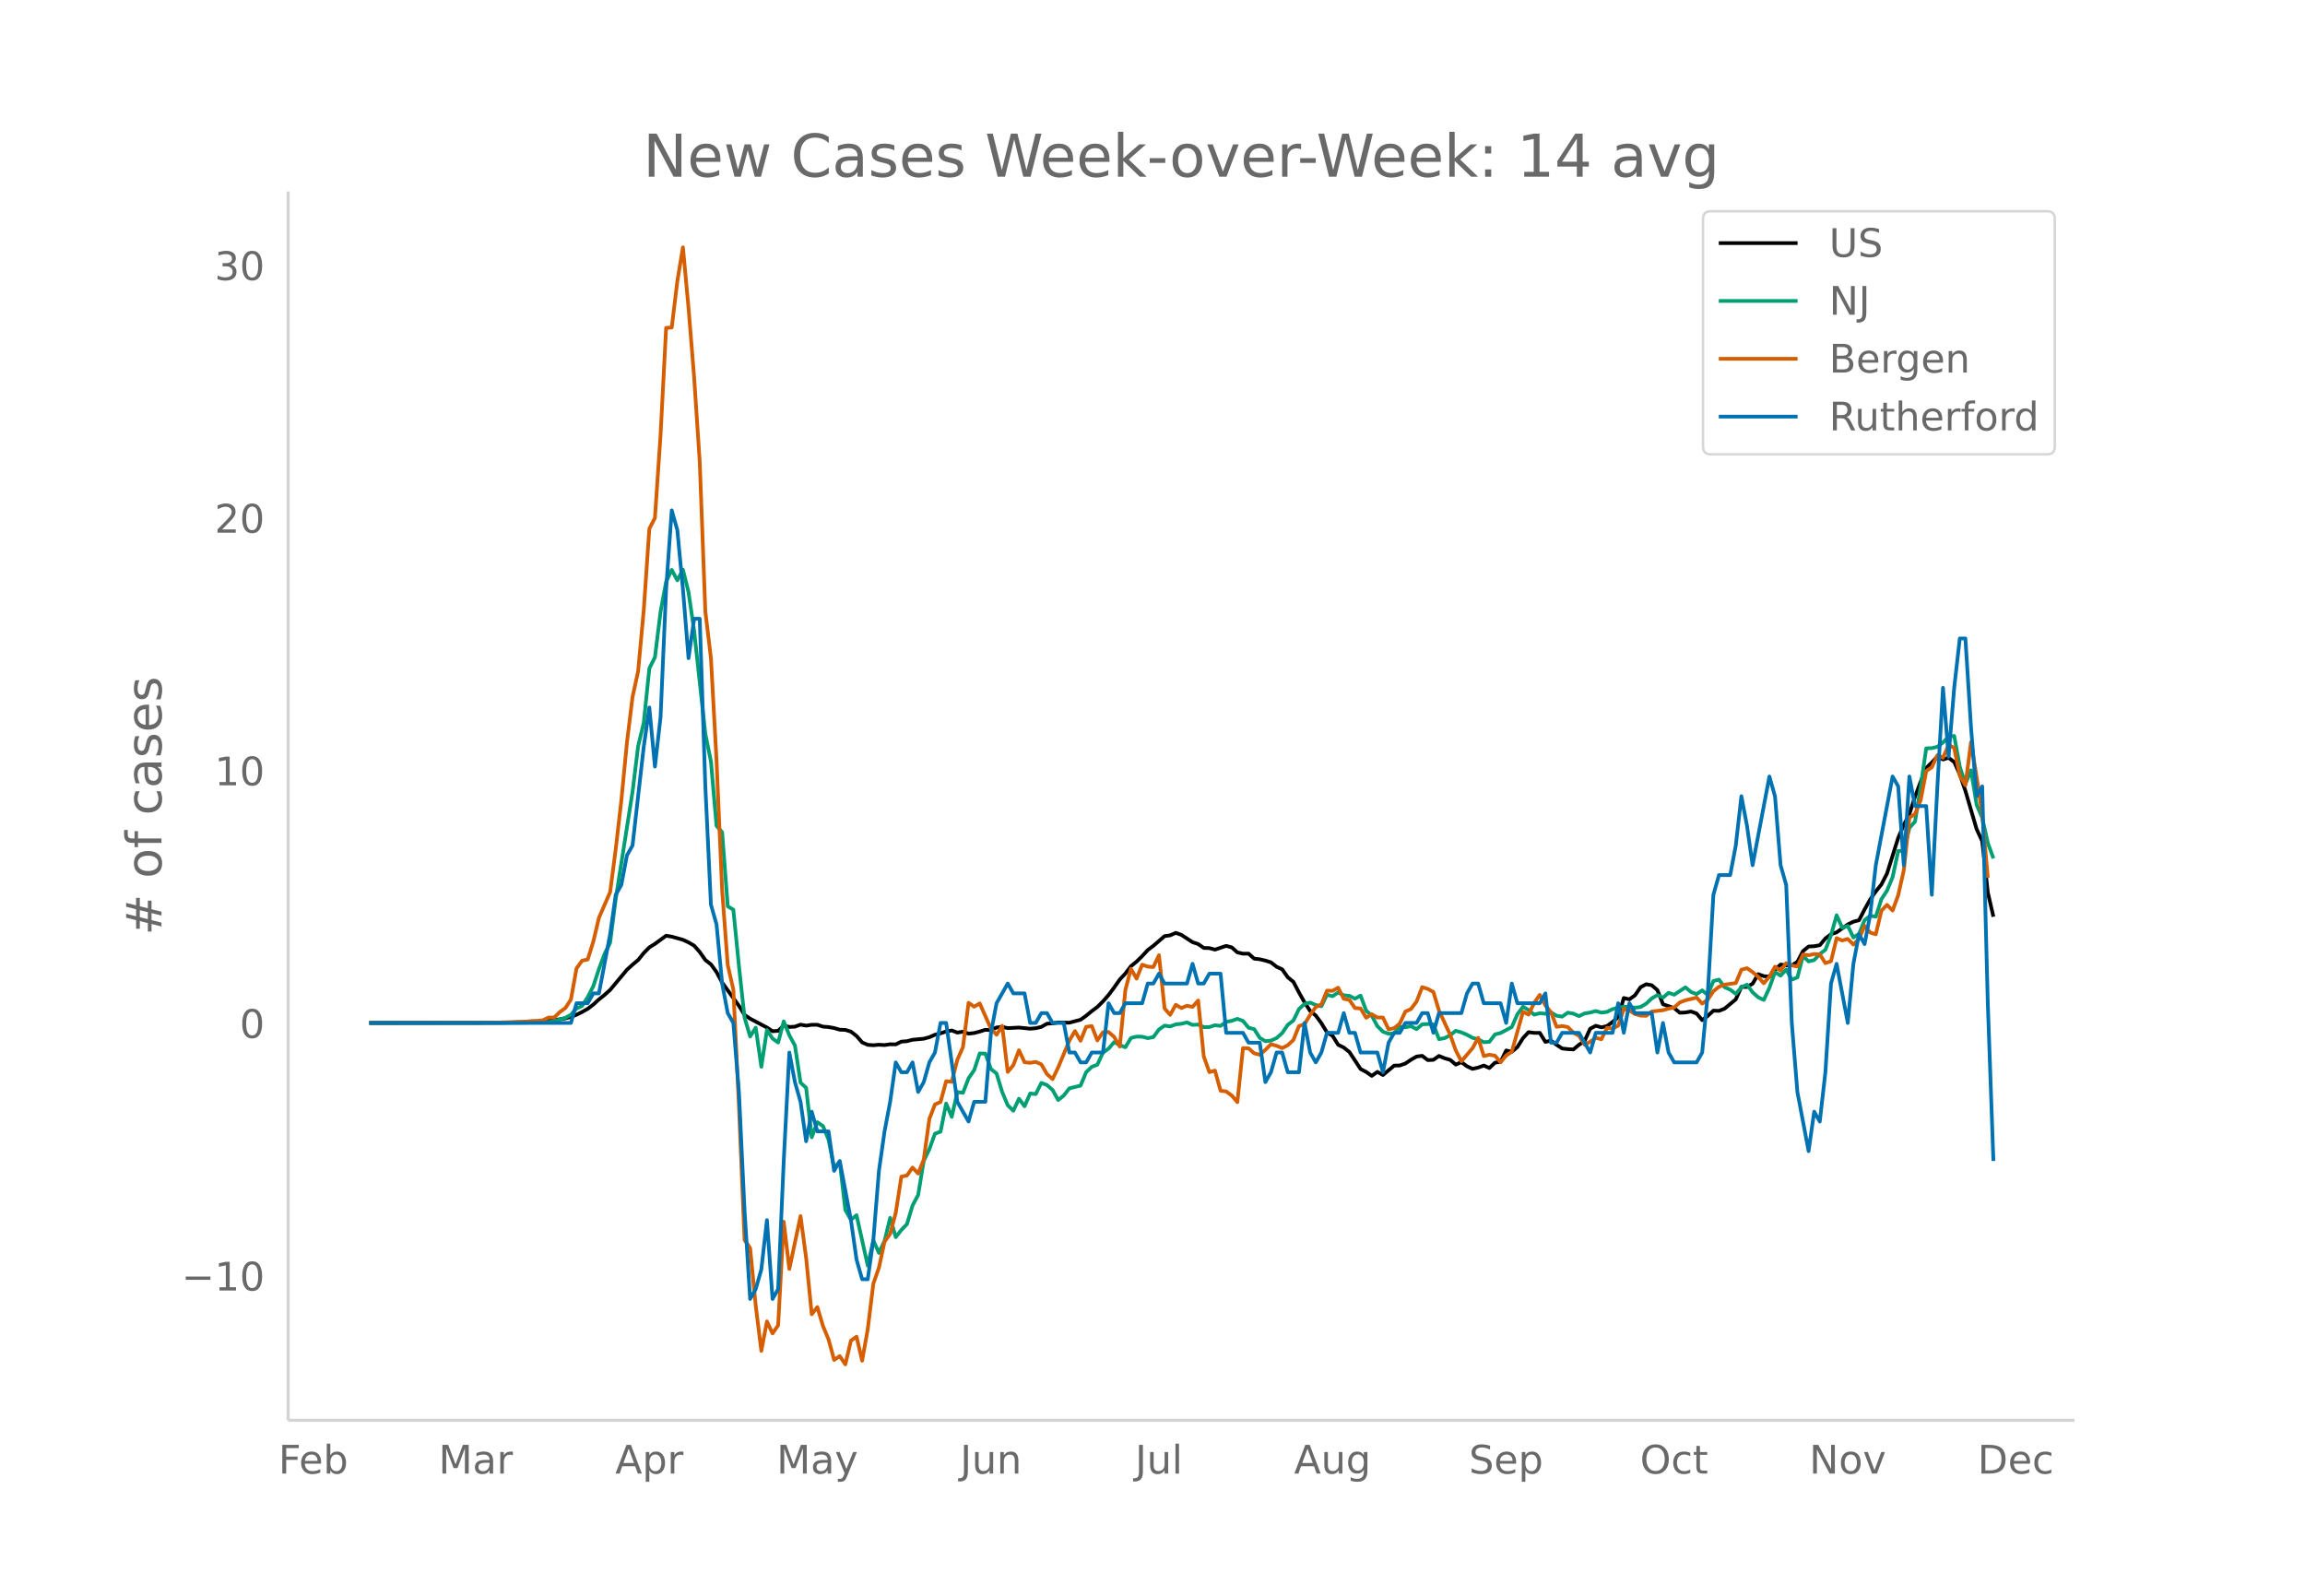 <svg height="864" viewBox="0 0 936 648" width="1248" xmlns="http://www.w3.org/2000/svg" xmlns:xlink="http://www.w3.org/1999/xlink"><defs><style>*{stroke-linecap:butt;stroke-linejoin:round}</style></defs><g id="figure_1"><path d="M0 648h936V0H0z" fill="#fff" id="patch_1"/><g id="axes_1"><path d="M117 576.72h725.4V77.76H117z" fill="none" id="patch_2"/><path clip-path="url(#pd0e8719fec)" d="M149.973 415.39l54.575-.111 9.096-.203 4.548-.228 6.822-.584 4.548-.733 2.274-.609 2.274-.865 2.274-1.125 2.274-1.275 2.274-1.745 2.274-2.084 2.274-1.813 2.274-2.046 6.822-8.174 2.274-2.072 2.274-1.893 2.274-2.815 2.274-2.315 2.274-1.418 4.548-3.327 2.274.4 4.548 1.257 2.274 1.062 2.274 1.326 2.274 2.574 2.274 3.252 2.274 1.765 2.274 3.143 2.274 4.25 6.821 9.433 2.274 3.691 2.274 1.545 6.822 3.595 2.274 1.493 2.274-.157 2.274-2.143 2.274.578 2.274-.117 2.274-.841 2.274.414 2.274-.345 2.274-.002 2.274.747 2.274.176 2.274.406 2.274.668 2.274.08 2.274.702 2.274 1.772 2.274 2.607 2.274.989 2.274.156 2.274-.202 2.274.138 2.274-.33 2.274.056 2.274-1.12 2.274-.175 2.274-.59 4.548-.423 2.274-.621 2.274-.98 2.274-.586 2.274-.752 2.274-.42 2.274.881 2.274-.373 2.274.798 2.274-.258 2.274-.595 2.274-.73 2.274.16 2.274-1.084 2.274-.248 2.274.514 4.548-.24 4.548.47 2.273-.2 2.274-.54 2.274-1.289 2.274-.137 2.274-.36 4.548.094 4.548-1.2 2.274-1.627 2.274-1.873 2.274-1.692 2.274-2.253 2.274-2.602 2.274-3.041 2.274-3.244 2.274-2.435 2.274-2.99 2.274-1.843 2.274-2.225 2.274-2.492 2.274-1.703 4.548-3.935 2.274-.322 2.274-1.015 2.274.821 4.548 2.97 2.274.752 2.274 1.594 2.274.063 2.274.616 4.548-1.527 2.274.614 2.274 2.034 2.274.523 2.274-.02 2.274 2.044 2.274.244 2.274.534 2.274.72 2.274 1.788 2.274 1.043 2.274 3.237 2.274 1.837 2.274 4.331 2.274 4.025 2.274 3.49 2.274 1.85 2.274 3.104 2.274 3.733 2.273 1.39 2.274 3.652 2.274 1.116 2.274 1.8 4.548 6.917 2.274 1.19 2.274 1.588 2.274-1.615 2.274 1.268 4.548-3.815 2.274-.053 2.274-.8 2.274-1.53 2.274-1.29 2.274-.298 2.274 1.734 2.274-.104 2.274-1.586 2.274.939 2.274.652 2.274 1.93 2.274-.993 2.274 1.679 2.274 1.046 2.274-.53 2.274-.82 2.274 1 2.274-2.186 2.274-.302 2.274-4.638 2.274.536 2.274-1.92 2.274-3.635 2.274-2.425 2.274.305 2.274-.007 2.274 3.658 2.274-.493 2.274 1.675 2.274 1.508 2.274.25 2.274.128 2.274-1.888 2.274-1.547 2.274-4.99 2.274-1.18 2.274.63 2.274-.506 2.274-1.686 2.274-1.931 2.274-7.783 2.273.546 2.274-1.645 2.274-3.296 2.274-1.2 2.274.425 2.274 1.95 2.274 5.76 4.548 1.55 2.274 1.897 2.274-.11 2.274-.404 2.274.814 2.274 2.7 2.274-1.727 2.274-2.13 2.274.087 2.274-.889 4.548-3.782 2.274-5.07 2.274.045 2.274-1.323 2.274-3.88 2.274.808 2.274.22 2.274-2.812 2.274-2.116 2.274.315 2.274.034 2.274-1.46 2.274-4.348 2.274-1.86 2.274-.118 2.274-.415 2.274-2.738 2.274-1.72 2.274-.771 4.548-3.199 2.274-1.128 2.274-.586 2.274-4.403 2.274-4.077 2.274-3.223 2.274-2.829 2.274-4.425 4.548-14.501 2.274-5.292 2.274-4.393 2.274-7.021 2.274-6.033 2.273-5.626 2.274-2.213 2.274-2.447 2.274 1.201 2.274-.695 2.274 1.746 2.274 5.013 2.274 6.704 4.548 15.518 2.274 4.882 2.274 20.832 2.274 9.863h0" fill="none" stroke="#000" stroke-linecap="round" stroke-width="1.5" id="line2d_1"/><path clip-path="url(#pd0e8719fec)" d="M149.973 415.39l61.397-.091 6.822-.148 2.274-.165 2.274.024 2.274-.38 4.548-1.32 2.274-1.245 2.274-2.54 2.274-1.056 2.274-3.58 2.274-4.43 2.274-6.971 2.274-6.088 2.274-4.604 2.274-17.769 6.822-43.515 2.274-18.52 2.274-9.437 2.274-22.117 2.274-4.554 2.274-18.38 2.274-12.315 2.274-4.785 2.274 4.248 2.274-4.322 2.274 9.115 2.274 15.707 4.548 41.85 2.274 11.194 2.274 26.158 2.274 2.599 2.274 30.085 2.274 1.353 2.273 22.826 2.274 20.954 2.274 7.73 2.274-3.597 2.274 15.88 2.274-14.932 2.274 3.449 2.274 1.641 2.274-8.58 2.274 5.643 2.274 4.158 2.274 15.072 2.274 2.103 2.274 20.071 2.274-6.121 2.274 1.567 2.274 5.527 2.274 11.517 2.274-2.599 2.274 19.658 2.274 3.96 2.274-1.848 4.548 20.492 2.274-10.254 2.274 5.056 2.274-4.867 2.274-9.363 2.274 7.829 2.274-2.912 2.274-2.36 2.274-7.564 2.274-4.29 2.274-13.859 2.274-4.718 2.274-6.311 2.274-.8 2.274-11.426 2.274 5.404 2.274-10.098 2.274.347 2.274-5.898 2.274-3.3 2.274-6.814 2.274.09 2.274 6.245 2.274 1.823 2.274 7.507 2.274 5.396 2.274 2.219 2.274-4.884 2.274 3.06 2.274-5.172 2.273.215 2.274-4.53 2.274.875 2.274 1.98 2.274 4.083 2.274-1.798 2.274-2.92 4.548-1.13 2.274-5.437 2.274-2.178 2.274-.857 2.274-4.934 2.274-1.575 2.274-2.673 2.274 1.204 2.274.891 2.274-3.77 2.274-.552 2.274.033 2.274.594 2.274-.43 2.274-3.101 2.274-1.568 2.274.355 2.274-.866 2.274-.231 2.274-.56 2.274 1.022 2.274-.157 2.274 1.048 2.274-.025 2.274-.734 2.274.256 2.274-1.634 2.274-.412 2.274-.817 2.274.842 2.274 2.771 2.274.578 2.274 3.547 2.274 1.345 2.274-.231 2.274-1.04 2.274-2.029 2.274-3.35 2.274-1.732 2.274-4.669 2.274-2.095 2.274-.528 2.274.99 2.274.495 2.274-4.702 2.273.627 2.274-1.535 2.274 1.163 2.274.223 2.274 1.155 2.274-1.246 2.274 6.088 2.274 2.071 2.274 4.232 2.274 2.269 2.274.841 2.274-.198 2.274-2.64 2.274.182 2.274-.446 2.274 1.213 2.274-1.972 2.274-.115 2.274.165 2.274 5.989 2.274-.413 2.274-1.171 2.274-1.831 2.274.668 2.274.965 2.274 1.237 2.274.619 2.274 1.171 2.274-.165 2.274-3.002 2.274-.578 4.548-2.433 2.274-5.173 2.274-3.06 2.274 1.36 2.274 1.857 2.274-.577 2.274.198 2.274-.512 2.274 1.328 2.274.355 2.274-1.6 2.274.387 2.274 1.007 2.274-1.08 2.274-.372 2.274-.61 2.274.643 2.274-.297 2.274-1.122 2.274-.619 2.274-.354 2.273-.017 2.274.42 2.274-.296 2.274-1.361 2.274-2.137 2.274-1.361 2.274 1.064 2.274-1.972 2.274.784 4.548-3.003 2.274 1.881 2.274.875 2.274-1.51 2.274 1.848 2.274-5.684 2.274-.528 2.274 3.069 2.274.99 2.274 1.724 2.274-2.714 2.274-1.04 2.274 3.11 2.274 2.038 2.274 1.048 2.274-4.917 2.274-6.36 2.274 1.427 2.274-2.442 2.274 4.067 2.274-.907 2.274-8.728 2.274 2.235 2.274-.544 2.274-2.475 2.274-1.7 2.274-5.898 2.274-8.133 2.274 5.081 2.274-.742 2.274 4.71 2.274-1.493 2.274-5.56 2.274-1.823 2.274.412 2.274-7.127 2.274-3.432 2.274-5.494 2.274-10.642 2.274.025 2.274-9.412 2.274-2.517 2.274-13.999 2.273-15.764 2.274-.075 2.274-.56 2.274-1.75 2.274-2.301 2.274-.363 2.274 12.564 2.274 6.93 2.274-5.544 2.274 14.024 2.274 5.23 2.274 10.213 2.274 6.327h0" fill="none" stroke="#009e73" stroke-linecap="round" stroke-width="1.5" id="line2d_2"/><path clip-path="url(#pd0e8719fec)" d="M149.973 415.39L200 415.31l13.644-.471 2.274-.236 2.274-.079 2.274-.236 2.274-1.1h2.274l2.274-2.2 2.274-1.651 2.274-3.459 2.274-12.654 2.274-3.144 2.274-.472 2.274-7.31 2.274-9.589 4.548-10.454 2.274-17.449 2.274-19.728 2.274-23.502 2.274-18.55 2.274-10.453 2.274-24.68 2.274-33.17 2.274-4.401 2.274-33.563 2.274-43.622 2.274-.158 2.274-18.785 2.274-13.755 2.274 24.602 2.274 28.217 2.274 34.27 2.274 60.757 2.274 18.943 2.274 41.5 2.274 52.82 2.274 30.34 2.274 9.903 2.273 47.081 2.274 54.627 2.274 3.301 2.274 23.423 2.274 18.314 2.274-11.947 2.274 4.873 2.274-3.301 2.274-42.051 2.274 19.178 4.548-21.458 2.274 16.978 2.274 22.873 2.274-2.909 2.274 7.625 2.274 5.502 2.274 8.331 2.274-1.572 2.274 3.38 2.274-9.668 2.274-1.572 2.274 9.747 2.274-12.812 2.274-18.471 2.274-6.524 2.274-10.532 2.274-3.144 2.274-8.568 2.274-14.698 2.274-.471 2.274-3.223 2.274 2.437 2.274-5.66 2.274-16.506 2.274-5.895 2.274-1.021 2.274-8.41 2.274.235 2.274-8.96 2.274-5.11 2.274-17.999 2.274 1.572 2.274-1.336 4.548 10.297 2.274 2.436 2.274-3.615 2.274 18.707 2.274-2.751 2.274-6.053 2.274 4.874 2.274.235 2.273-.393 2.274 1.022 2.274 3.93 2.274 2.044 2.274-4.716 4.548-10.926 2.274-3.851 2.274 3.93 2.274-5.66 2.274-.314 2.274 5.817 2.274-3.301 2.274-.079 2.274 1.965 2.274 3.93 2.274-22.951 2.274-8.646 2.274 4.008 2.274-5.659 2.274.786 2.274.157 2.274-4.794 2.274 21.615 2.274 2.594 2.274-4.088 2.274 1.337 2.274-.944 2.274.472 2.274-2.594 2.274 22.716 2.274 6.366 2.274-.629 2.274 8.175 2.274.314 2.274 1.65 2.274 2.673 2.274-21.93 2.274.08 2.274 2.043 2.274.55 2.274-1.965 2.274-2.28 2.274.63 2.274.943 2.274-1.18 2.274-2.121 2.274-5.66 2.274-.786 2.274-3.772 2.274-3.144 2.274-1.1 2.274-5.581 2.273.078 2.274-1.257 2.274 4.48 2.274.471 2.274 3.302 2.274.157 2.274 3.773 2.274-1.415 2.274 1.336h2.274l2.274 4.795 2.274-.472 2.274-1.886 2.274-4.874 2.274-1.021 2.274-3.066 2.274-5.816 2.274.707 2.274 1.258 2.274 7.545 4.548 9.825 2.274 6.367 2.274 4.402 4.548-5.345 2.274-4.166 2.274 7.388 2.274-.55 2.274.393 2.274 2.673 2.274-2.751 2.274-1.494 4.548-16.27 2.274 1.179 2.274-4.795 2.274-3.222 2.274 4.244 2.274 2.83 2.274 5.895 2.274-.315 2.274.393 2.274 2.28 2.274 1.257 2.274 3.616 2.274-1.179 2.274-1.572 2.274.55 2.274-4.637 2.274.314 2.274-1.179 2.274-6.838 2.273.707 2.274 1.415 2.274.629 2.274.079 2.274-1.73 4.548-.55 2.274-.629 2.274-.471 2.274-2.044 2.274-.864 4.548-1.1 2.274 2.436 2.274-1.65 2.274-3.38 2.274-1.808 2.274-.865 4.548-.629 2.274-5.423 2.274-.629 2.274 1.572 2.274 1.965 2.274 2.594 2.274-2.673 2.274-4.087 2.274 1.65 2.274-3.065 2.274.944 2.274.393 2.274-4.874 2.274.315 2.274-.472 2.274.157 2.274 3.537 2.274-.786 2.274-9.353 2.274.943 2.274-.629 2.274 2.28 2.274-2.358 2.274-5.188 2.274 2.673 2.274.707 2.274-9.59 2.274-2.357 2.274 2.28 2.274-6.21 2.274-10.14 2.274-21.379 2.274-1.415 2.274-5.58 2.273-11.869 2.274-1.572 2.274-4.873 2.274 1.022 2.274-5.188 2.274 1.18 2.274 11.396 2.274 3.773 2.274-17.528 2.274 14.227 2.274 15.012 2.274 25.86h0" fill="none" stroke="#d55e00" stroke-linecap="round" stroke-width="1.5" id="line2d_3"/><path clip-path="url(#pd0e8719fec)" d="M149.973 415.39h81.863l2.274-8.007h4.548l2.274-4.003h2.274l4.548-24.02 2.274-16.012 2.274-4.003 2.274-12.01 2.274-4.003 4.548-40.032 2.274-16.013 2.274 24.019 2.274-20.016 2.274-52.042 2.274-32.026 2.274 8.007 2.274 24.019 2.274 28.023 2.274-16.013h2.274l2.274 68.054 2.274 48.04 2.274 8.006 2.274 24.019 2.274 12.01 2.274 4.003 2.273 28.022 2.274 48.039 2.274 36.029 2.274-4.003 2.274-8.007 2.274-20.016 2.274 32.026 2.274-4.003 2.274-52.042 2.274-44.036 2.274 12.01 2.274 8.007 2.274 16.012 2.274-12.01 2.274 8.007h4.548l2.274 16.013 2.274-4.003 4.548 24.02 2.274 16.012 2.274 8.007h2.274l2.274-16.013 2.274-28.023 2.274-16.013 2.274-12.01 2.274-16.012 2.274 4.003h2.274l2.274-4.003 2.274 12.01 2.274-4.004 2.274-8.006 2.274-4.004 2.274-12.01h2.274l4.548 32.027 4.548 8.006 2.274-8.006h4.548l2.274-28.023 2.274-12.01 4.548-8.006 2.274 4.003h4.548l2.274 12.01h2.273l2.274-4.003h2.274l2.274 4.003h4.548l2.274 12.01h2.274l2.274 4.003h2.274l2.274-4.004h4.548l2.274-20.016 2.274 4.004h2.274l2.274-4.004h6.822l2.274-8.006h2.274l2.274-4.003 2.274 4.003h9.096l2.274-8.007 2.274 8.007h2.274l2.274-4.003h4.548l2.274 24.019h6.822l2.274 4.003h4.548l2.274 16.013 2.274-4.003 2.274-8.007h2.274l2.274 8.007h4.548l2.274-20.016 2.274 12.01 2.274 4.003 2.274-4.004 2.274-8.006h4.547l2.274-8.006 2.274 8.006h2.274l2.274 8.006h6.822l2.274 8.007 2.274-12.01 2.274-4.003h2.274l2.274-4.003h4.548l2.274-4.003h2.274l2.274 8.006 2.274-8.006h9.096l2.274-8.007 2.274-4.003h2.274l2.274 8.006h6.822l2.274 8.007 2.274-16.013 2.274 8.006h9.096l2.274-4.003 2.274 20.016h2.274l2.274-4.003h6.822l4.548 8.006 2.274-8.006h6.822l2.274-12.01 2.274 12.01 2.273-12.01 2.274 4.004h6.822l2.274 16.012 2.274-12.01 2.274 12.01 2.274 4.004h9.096l2.274-4.004 2.274-24.019 2.274-40.032 2.274-8.007h4.548l2.274-12.01 2.274-20.015 2.274 12.01 2.274 16.012 6.822-36.029 2.274 8.007 2.274 28.022 2.274 8.007 2.274 56.045 2.274 28.022 4.548 24.02 2.274-16.013 2.274 4.003 2.274-20.016 2.274-36.03 2.274-8.006 4.548 24.02 2.274-24.02 2.274-12.01 2.274 4.004 2.274-12.01 2.274-20.016 6.822-36.029 2.274 4.003 2.274 32.026 2.274-36.029 2.274 12.01h4.547l2.274 36.029 2.274-44.036 2.274-40.032 2.274 28.023 2.274-28.023 2.274-20.016h2.274l2.274 36.03 2.274 28.022 2.274-4.004 2.274 88.071 2.274 64.052h0" fill="none" stroke="#0072b2" stroke-linecap="round" stroke-width="1.5" id="line2d_4"/><path d="M117 576.72V77.76" fill="none" stroke="#d3d3d3" stroke-linecap="square" stroke-width="1.25" id="patch_3"/><path d="M117 576.72h725.4" fill="none" stroke="#d3d3d3" stroke-linecap="square" stroke-width="1.25" id="patch_4"/><g id="matplotlib.axis_1"><g id="xtick_1"><g transform="matrix(.16 0 0 -.16 113.07 598.378)" fill="#696969" id="text_1"><defs><path d="M9.813 72.906h41.89v-8.312H19.672V43.109h28.906v-8.297H19.672V0h-9.86z" id="DejaVuSans-70"/><path d="M56.203 29.594v-4.39H14.891q.593-9.282 5.593-14.142 5-4.859 13.938-4.859 5.172 0 10.031 1.266 4.86 1.265 9.656 3.812v-8.5Q49.266.734 44.187-.344 39.11-1.422 33.892-1.422q-13.094 0-20.735 7.61-7.64 7.625-7.64 20.625 0 13.421 7.25 21.296Q20.016 56 32.328 56q11.031 0 17.453-7.11 6.422-7.093 6.422-19.296zm-8.984 2.64q-.094 7.36-4.125 11.75-4.032 4.407-10.672 4.407-7.516 0-12.031-4.25-4.516-4.25-5.203-11.97z" id="DejaVuSans-101"/><path d="M48.688 27.297q0 9.906-4.079 15.547-4.078 5.64-11.203 5.64-7.14 0-11.218-5.64-4.079-5.64-4.079-15.547 0-9.906 4.078-15.547 4.079-5.64 11.22-5.64 7.124 0 11.202 5.64t4.078 15.547zM18.108 46.39q2.844 4.875 7.157 7.234Q29.594 56 35.594 56q9.968 0 16.187-7.906 6.235-7.907 6.235-20.797T51.78 6.484q-6.218-7.906-16.187-7.906-6 0-10.328 2.375-4.313 2.375-7.157 7.25V0H9.08v75.984h9.03z" id="DejaVuSans-98"/></defs><use xlink:href="#DejaVuSans-70"/><use x="52.02" xlink:href="#DejaVuSans-101"/><use x="113.543" xlink:href="#DejaVuSans-98"/></g></g><g id="xtick_2"><g transform="matrix(.16 0 0 -.16 178.085 598.378)" fill="#696969" id="text_2"><defs><path d="M9.813 72.906h14.703l18.593-49.61 18.703 49.61h14.704V0H66.89v64.016l-18.797-50h-9.907l-18.796 50V0H9.813z" id="DejaVuSans-77"/><path d="M34.281 27.484q-10.89 0-15.093-2.484-4.204-2.484-4.204-8.5 0-4.781 3.157-7.594 3.156-2.797 8.562-2.797 7.485 0 12 5.297 4.516 5.297 4.516 14.078v2zm17.922 3.72V0H43.22v8.297Q40.14 3.328 35.547.953q-4.594-2.375-11.234-2.375-8.391 0-13.36 4.719Q6 8.016 6 15.922q0 9.219 6.172 13.906 6.187 4.688 18.437 4.688h12.61v.89q0 6.203-4.078 9.594-4.078 3.39-11.453 3.39-4.688 0-9.141-1.124-4.438-1.125-8.531-3.375v8.312q4.921 1.906 9.562 2.844 4.64.953 9.031.953 11.875 0 17.735-6.156 5.86-6.14 5.86-18.64z" id="DejaVuSans-97"/><path d="M41.11 46.297q-1.516.875-3.297 1.281Q36.03 48 33.89 48q-7.625 0-11.703-4.953-4.079-4.953-4.079-14.234V0H9.08v54.688h9.03v-8.5q2.844 4.984 7.375 7.39Q30.031 56 36.531 56q.922 0 2.047-.125 1.125-.11 2.484-.36z" id="DejaVuSans-114"/></defs><use xlink:href="#DejaVuSans-77"/><use x="86.279" xlink:href="#DejaVuSans-97"/><use x="147.559" xlink:href="#DejaVuSans-114"/></g></g><g id="xtick_3"><g transform="matrix(.16 0 0 -.16 249.832 598.378)" fill="#696969" id="text_3"><defs><path d="M34.188 63.188L20.797 26.906h26.812zm-5.579 9.718h11.188L67.578 0h-10.25l-6.64 18.703h-32.86L11.188 0H.78z" id="DejaVuSans-65"/><path d="M18.11 8.203v-29H9.077v75.484h9.031v-8.296q2.844 4.875 7.157 7.234Q29.594 56 35.594 56q9.968 0 16.187-7.906 6.235-7.907 6.235-20.797T51.78 6.484q-6.218-7.906-16.187-7.906-6 0-10.328 2.375-4.313 2.375-7.157 7.25zm30.578 19.094q0 9.906-4.079 15.547-4.078 5.64-11.203 5.64-7.14 0-11.218-5.64-4.079-5.64-4.079-15.547 0-9.906 4.078-15.547 4.079-5.64 11.22-5.64 7.124 0 11.202 5.64t4.078 15.547z" id="DejaVuSans-112"/></defs><use xlink:href="#DejaVuSans-65"/><use x="68.408" xlink:href="#DejaVuSans-112"/><use x="131.885" xlink:href="#DejaVuSans-114"/></g></g><g id="xtick_4"><g transform="matrix(.16 0 0 -.16 315.351 598.378)" fill="#696969" id="text_4"><defs><path d="M32.172-5.078q-3.797-9.766-7.422-12.735-3.61-2.984-9.656-2.984H7.906v7.516h5.282q3.703 0 5.75 1.765Q21-9.766 23.483-3.219l1.61 4.094-22.11 53.813H12.5l17.094-42.766 17.093 42.766h9.516z" id="DejaVuSans-121"/></defs><use xlink:href="#DejaVuSans-77"/><use x="86.279" xlink:href="#DejaVuSans-97"/><use x="147.559" xlink:href="#DejaVuSans-121"/></g></g><g id="xtick_5"><g transform="matrix(.16 0 0 -.16 389.885 598.378)" fill="#696969" id="text_5"><defs><path d="M9.813 72.906h9.859V5.078q0-13.187-5-19.14-5-5.954-16.094-5.954h-3.75v8.297h3.078q6.531 0 9.219 3.672Q9.813-4.39 9.813 5.078z" id="DejaVuSans-74"/><path d="M8.5 21.578v33.11h8.984V21.922q0-7.766 3.016-11.656 3.031-3.875 9.094-3.875 7.265 0 11.484 4.64 4.234 4.64 4.234 12.656v31h8.985V0h-8.984v8.406Q42.047 3.422 37.718 1q-4.313-2.422-10.032-2.422-9.421 0-14.312 5.86Q8.5 10.296 8.5 21.578zM31.11 56z" id="DejaVuSans-117"/><path d="M54.89 33.016V0h-8.984v32.719q0 7.765-3.031 11.61-3.031 3.858-9.078 3.858-7.281 0-11.484-4.64-4.204-4.625-4.204-12.64V0H9.08v54.688h9.03v-8.5q3.235 4.937 7.594 7.374Q30.078 56 35.797 56q9.422 0 14.25-5.828 4.844-5.828 4.844-17.156z" id="DejaVuSans-110"/></defs><use xlink:href="#DejaVuSans-74"/><use x="29.492" xlink:href="#DejaVuSans-117"/><use x="92.871" xlink:href="#DejaVuSans-110"/></g></g><g id="xtick_6"><g transform="matrix(.16 0 0 -.16 460.952 598.378)" fill="#696969" id="text_6"><defs><path d="M9.422 75.984h8.984V0H9.422z" id="DejaVuSans-108"/></defs><use xlink:href="#DejaVuSans-74"/><use x="29.492" xlink:href="#DejaVuSans-117"/><use x="92.871" xlink:href="#DejaVuSans-108"/></g></g><g id="xtick_7"><g transform="matrix(.16 0 0 -.16 525.476 598.378)" fill="#696969" id="text_7"><defs><path d="M45.406 27.984q0 9.766-4.031 15.125-4.016 5.375-11.297 5.375-7.219 0-11.25-5.375-4.031-5.359-4.031-15.125 0-9.718 4.031-15.093t11.25-5.375q7.281 0 11.297 5.375 4.031 5.375 4.031 15.093zm8.985-21.203q0-13.953-6.203-20.765Q42-20.797 29.203-20.797q-4.734 0-8.937.703-4.203.703-8.157 2.172v8.735q3.954-2.141 7.813-3.157 3.86-1.031 7.86-1.031 8.843 0 13.234 4.61 4.39 4.609 4.39 13.937v4.453q-2.781-4.844-7.125-7.234Q33.938 0 27.875 0 17.828 0 11.672 7.656q-6.156 7.672-6.156 20.328 0 12.688 6.156 20.344Q17.828 56 27.875 56q6.063 0 10.406-2.39 4.344-2.391 7.125-7.22v8.297h8.985z" id="DejaVuSans-103"/></defs><use xlink:href="#DejaVuSans-65"/><use x="68.408" xlink:href="#DejaVuSans-117"/><use x="131.787" xlink:href="#DejaVuSans-103"/></g></g><g id="xtick_8"><g transform="matrix(.16 0 0 -.16 596.51 598.378)" fill="#696969" id="text_8"><defs><path d="M53.516 70.516V60.89q-5.61 2.687-10.594 4-4.984 1.328-9.625 1.328-8.047 0-12.422-3.125t-4.375-8.89q0-4.845 2.906-7.313 2.907-2.453 11.016-3.97l5.953-1.218q11.031-2.11 16.281-7.406 5.25-5.297 5.25-14.172 0-10.61-7.11-16.078-7.093-5.469-20.812-5.469-5.172 0-11.015 1.172Q13.14.922 6.89 3.219v10.156q6-3.36 11.765-5.078 5.766-1.703 11.328-1.703 8.438 0 13.032 3.312 4.593 3.328 4.593 9.485 0 5.359-3.297 8.39-3.296 3.032-10.812 4.547L27.484 33.5q-11.03 2.188-15.968 6.875-4.922 4.688-4.922 13.047 0 9.672 6.812 15.234 6.813 5.563 18.766 5.563 5.14 0 10.453-.938 5.328-.922 10.89-2.765z" id="DejaVuSans-83"/></defs><use xlink:href="#DejaVuSans-83"/><use x="63.477" xlink:href="#DejaVuSans-101"/><use x="125" xlink:href="#DejaVuSans-112"/></g></g><g id="xtick_9"><g transform="matrix(.16 0 0 -.16 665.978 598.378)" fill="#696969" id="text_9"><defs><path d="M39.406 66.219q-10.75 0-17.078-8.016-6.312-8-6.312-21.828 0-13.766 6.312-21.781 6.328-8 17.078-8 10.735 0 17.016 8 6.281 8.015 6.281 21.781 0 13.828-6.281 21.828-6.281 8.016-17.016 8.016zm0 8q15.328 0 24.5-10.281 9.188-10.282 9.188-27.563 0-17.234-9.188-27.516-9.172-10.28-24.5-10.28-15.375 0-24.593 10.25-9.204 10.265-9.204 27.546t9.204 27.563q9.218 10.28 24.593 10.28z" id="DejaVuSans-79"/><path d="M48.781 52.594v-8.407q-3.812 2.11-7.64 3.157-3.828 1.047-7.735 1.047-8.75 0-13.593-5.547-4.829-5.532-4.829-15.547 0-10.016 4.829-15.563 4.843-5.53 13.593-5.53 3.907 0 7.735 1.046 3.828 1.047 7.64 3.156V2.094Q45.016.344 40.984-.531q-4.015-.89-8.562-.89-12.36 0-19.64 7.765-7.266 7.765-7.266 20.953 0 13.375 7.343 21.031Q20.22 56 33.016 56q4.14 0 8.093-.86 3.953-.843 7.672-2.546z" id="DejaVuSans-99"/><path d="M18.313 70.219V54.688h18.5v-6.985h-18.5V18.016q0-6.688 1.828-8.594 1.828-1.906 7.453-1.906h9.218V0h-9.218q-10.407 0-14.36 3.875-3.953 3.89-3.953 14.14v29.688H2.687v6.984h6.594V70.22z" id="DejaVuSans-116"/></defs><use xlink:href="#DejaVuSans-79"/><use x="78.711" xlink:href="#DejaVuSans-99"/><use x="133.691" xlink:href="#DejaVuSans-116"/></g></g><g id="xtick_10"><g transform="matrix(.16 0 0 -.16 734.689 598.378)" fill="#696969" id="text_10"><defs><path d="M9.813 72.906h13.28l32.329-60.984v60.984h9.562V0h-13.28L19.39 60.984V0H9.813z" id="DejaVuSans-78"/><path d="M30.61 48.39q-7.22 0-11.422-5.64-4.204-5.64-4.204-15.453 0-9.813 4.172-15.453 4.188-5.64 11.453-5.64 7.188 0 11.375 5.655 4.203 5.672 4.203 15.438 0 9.719-4.203 15.406-4.187 5.688-11.375 5.688zm0 7.61q11.718 0 18.406-7.625 6.703-7.61 6.703-21.078 0-13.422-6.703-21.078-6.688-7.64-18.407-7.64-11.765 0-18.437 7.64-6.656 7.656-6.656 21.078 0 13.469 6.656 21.078Q18.844 56 30.609 56z" id="DejaVuSans-111"/><path d="M2.984 54.688H12.5L29.594 8.797l17.093 45.89h9.516L35.687 0H23.485z" id="DejaVuSans-118"/></defs><use xlink:href="#DejaVuSans-78"/><use x="74.805" xlink:href="#DejaVuSans-111"/><use x="135.986" xlink:href="#DejaVuSans-118"/></g></g><g id="xtick_11"><g transform="matrix(.16 0 0 -.16 803.042 598.378)" fill="#696969" id="text_11"><defs><path d="M19.672 64.797V8.109h11.922q15.093 0 22.093 6.829 7 6.843 7 21.593 0 14.64-7 21.453-7 6.813-22.093 6.813zm-9.86 8.11h20.266q21.188 0 31.094-8.813 9.922-8.813 9.922-27.563 0-18.86-9.969-27.703Q51.172 0 30.078 0H9.813z" id="DejaVuSans-68"/></defs><use xlink:href="#DejaVuSans-68"/><use x="77.002" xlink:href="#DejaVuSans-101"/><use x="138.525" xlink:href="#DejaVuSans-99"/></g></g></g><g id="matplotlib.axis_2"><g id="ytick_1"><g transform="matrix(.16 0 0 -.16 73.733 524.048)" fill="#696969" id="text_12"><defs><path d="M10.594 35.5h62.593v-8.297H10.594z" id="DejaVuSans-8722"/><path d="M12.406 8.297h16.11v55.625l-17.532-3.516v8.985l17.438 3.515h9.86V8.296H54.39V0H12.406z" id="DejaVuSans-49"/><path d="M31.781 66.406q-7.61 0-11.453-7.5Q16.5 51.422 16.5 36.375q0-14.984 3.828-22.484 3.844-7.5 11.453-7.5 7.672 0 11.5 7.5 3.844 7.5 3.844 22.484 0 15.047-3.844 22.531-3.828 7.5-11.5 7.5zm0 7.813q12.266 0 18.735-9.703 6.468-9.688 6.468-28.141 0-18.406-6.468-28.11-6.47-9.687-18.735-9.687-12.25 0-18.718 9.688-6.47 9.703-6.47 28.109 0 18.453 6.47 28.14Q19.53 74.22 31.78 74.22z" id="DejaVuSans-48"/></defs><use xlink:href="#DejaVuSans-8722"/><use x="83.789" xlink:href="#DejaVuSans-49"/><use x="147.412" xlink:href="#DejaVuSans-48"/></g></g><g id="ytick_2"><use xlink:href="#DejaVuSans-48" transform="matrix(.16 0 0 -.16 97.32 421.469)" fill="#696969" id="text_13"/></g><g id="ytick_3"><g transform="matrix(.16 0 0 -.16 87.14 318.89)" fill="#696969" id="text_14"><use xlink:href="#DejaVuSans-49"/><use x="63.623" xlink:href="#DejaVuSans-48"/></g></g><g id="ytick_4"><g transform="matrix(.16 0 0 -.16 87.14 216.31)" fill="#696969" id="text_15"><defs><path d="M19.188 8.297h34.421V0H7.33v8.297q5.609 5.812 15.296 15.594 9.703 9.797 12.188 12.64 4.734 5.313 6.609 9 1.89 3.688 1.89 7.25 0 5.813-4.078 9.469-4.078 3.672-10.625 3.672-4.64 0-9.797-1.61-5.14-1.609-11-4.89v9.969Q13.767 71.78 18.938 73q5.188 1.219 9.485 1.219 11.328 0 18.062-5.672 6.735-5.656 6.735-15.125 0-4.5-1.688-8.531-1.672-4.016-6.125-9.485-1.218-1.422-7.765-8.187-6.532-6.766-18.453-18.922z" id="DejaVuSans-50"/></defs><use xlink:href="#DejaVuSans-50"/><use x="63.623" xlink:href="#DejaVuSans-48"/></g></g><g id="ytick_5"><g transform="matrix(.16 0 0 -.16 87.14 113.73)" fill="#696969" id="text_16"><defs><path d="M40.578 39.313Q47.656 37.797 51.625 33q3.984-4.781 3.984-11.813 0-10.78-7.422-16.703-7.421-5.906-21.093-5.906-4.578 0-9.438.906-4.86.907-10.031 2.72v9.515q4.094-2.39 8.969-3.61 4.89-1.218 10.218-1.218 9.266 0 14.125 3.656 4.86 3.656 4.86 10.64 0 6.454-4.516 10.079-4.515 3.64-12.562 3.64h-8.5v8.11h8.89q7.266 0 11.125 2.906 3.86 2.906 3.86 8.375 0 5.61-3.985 8.61-3.968 3.015-11.39 3.015-4.063 0-8.703-.89-4.641-.876-10.203-2.72v8.782q5.624 1.562 10.53 2.344 4.907.78 9.25.78 11.235 0 17.766-5.109 6.547-5.093 6.547-13.78 0-6.063-3.468-10.235-3.47-4.172-9.86-5.782z" id="DejaVuSans-51"/></defs><use xlink:href="#DejaVuSans-51"/><use x="63.623" xlink:href="#DejaVuSans-48"/></g></g><g transform="matrix(0 -.2 -.2 0 65.573 379.813)" fill="#696969" id="text_17"><defs><path d="M51.125 44H36.922l-4.11-16.313h14.313zm-7.328 27.781l-5.078-20.265h14.265L58.11 71.78h7.813L60.89 51.516h15.234V44h-17.14l-4-16.313h15.53V20.22H53.079L48 0h-7.813l5.032 20.219H30.906L25.875 0h-7.86l5.079 20.219H7.719v7.468h17.187L29 44H13.281v7.516h17.625l4.985 20.265z" id="DejaVuSans-35"/><path d="M37.11 75.984V68.5h-8.594q-4.828 0-6.72-1.953-1.874-1.953-1.874-7.031v-4.828h14.797v-6.985H19.922V0H10.89v47.703H2.297v6.984h8.594V58.5q0 9.125 4.25 13.297 4.25 4.187 13.468 4.187z" id="DejaVuSans-102"/><path d="M44.281 53.078v-8.5q-3.797 1.953-7.906 2.922-4.094.984-8.5.984-6.688 0-10.031-2.047-3.344-2.046-3.344-6.156 0-3.125 2.39-4.906 2.391-1.781 9.626-3.39l3.078-.688q9.562-2.047 13.593-5.781 4.032-3.735 4.032-10.422 0-7.625-6.032-12.078-6.03-4.438-16.578-4.438-4.39 0-9.156.86Q10.688.296 5.422 2v9.281q4.984-2.594 9.812-3.89 4.829-1.282 9.579-1.282 6.343 0 9.75 2.172 3.421 2.172 3.421 6.125 0 3.656-2.468 5.61-2.453 1.953-10.813 3.765l-3.125.735q-8.344 1.75-12.062 5.39-3.704 3.64-3.704 9.985 0 7.718 5.47 11.906Q16.75 56 26.811 56q4.97 0 9.36-.734 4.406-.72 8.11-2.188z" id="DejaVuSans-115"/></defs><use xlink:href="#DejaVuSans-35"/><use x="83.789" xlink:href="#DejaVuSans-32"/><use x="115.576" xlink:href="#DejaVuSans-111"/><use x="176.758" xlink:href="#DejaVuSans-102"/><use x="211.963" xlink:href="#DejaVuSans-32"/><use x="243.75" xlink:href="#DejaVuSans-99"/><use x="298.73" xlink:href="#DejaVuSans-97"/><use x="360.01" xlink:href="#DejaVuSans-115"/><use x="412.109" xlink:href="#DejaVuSans-101"/><use x="473.633" xlink:href="#DejaVuSans-115"/></g></g><g transform="matrix(.24 0 0 -.24 261.11 71.76)" fill="#696969" id="text_18"><defs><path d="M4.203 54.688h8.985l11.234-42.672 11.172 42.672h10.593l11.235-42.672 11.187 42.672h8.985L63.28 0H52.688L40.922 44.828 29.109 0H18.5z" id="DejaVuSans-119"/><path d="M64.406 67.281v-10.39q-4.984 4.64-10.625 6.922-5.64 2.296-11.984 2.296-12.5 0-19.14-7.64-6.641-7.64-6.641-22.094 0-14.406 6.64-22.047 6.64-7.64 19.14-7.64 6.345 0 11.985 2.296 5.64 2.297 10.625 6.938V5.609Q59.234 2.094 53.437.33q-5.78-1.75-12.218-1.75-16.563 0-26.094 10.124-9.516 10.14-9.516 27.672 0 17.578 9.516 27.703 9.531 10.14 26.094 10.14 6.531 0 12.312-1.734 5.797-1.734 10.875-5.203z" id="DejaVuSans-67"/><path d="M3.328 72.906h9.953L28.61 11.281l15.282 61.625h11.093l15.328-61.625 15.282 61.625h10.015L77.297 0H64.89L49.516 63.281 33.984 0H21.578z" id="DejaVuSans-87"/><path d="M9.078 75.984h9.031V31.11l26.813 23.578H56.39l-29-25.578L57.625 0H45.906L18.11 26.703V0H9.08z" id="DejaVuSans-107"/><path d="M4.89 31.39h26.313v-8H4.891z" id="DejaVuSans-45"/><path d="M11.719 12.406h10.297V0H11.719zm0 39.297h10.297v-12.39H11.719z" id="DejaVuSans-58"/><path d="M37.797 64.313L12.89 25.39h24.906zm-2.594 8.593H47.61V25.391h10.407v-8.203H47.609V0h-9.812v17.188H4.89v9.515z" id="DejaVuSans-52"/></defs><use xlink:href="#DejaVuSans-78"/><use x="74.805" xlink:href="#DejaVuSans-101"/><use x="136.328" xlink:href="#DejaVuSans-119"/><use x="218.115" xlink:href="#DejaVuSans-32"/><use x="249.902" xlink:href="#DejaVuSans-67"/><use x="319.727" xlink:href="#DejaVuSans-97"/><use x="381.006" xlink:href="#DejaVuSans-115"/><use x="433.105" xlink:href="#DejaVuSans-101"/><use x="494.629" xlink:href="#DejaVuSans-115"/><use x="546.729" xlink:href="#DejaVuSans-32"/><use x="578.516" xlink:href="#DejaVuSans-87"/><use x="671.518" xlink:href="#DejaVuSans-101"/><use x="733.041" xlink:href="#DejaVuSans-101"/><use x="794.564" xlink:href="#DejaVuSans-107"/><use x="852.475" xlink:href="#DejaVuSans-45"/><use x="890.434" xlink:href="#DejaVuSans-111"/><use x="951.615" xlink:href="#DejaVuSans-118"/><use x="1010.795" xlink:href="#DejaVuSans-101"/><use x="1072.318" xlink:href="#DejaVuSans-114"/><use x="1107.057" xlink:href="#DejaVuSans-45"/><use x="1139.141" xlink:href="#DejaVuSans-87"/><use x="1232.143" xlink:href="#DejaVuSans-101"/><use x="1293.666" xlink:href="#DejaVuSans-101"/><use x="1355.189" xlink:href="#DejaVuSans-107"/><use x="1413.1" xlink:href="#DejaVuSans-58"/><use x="1446.791" xlink:href="#DejaVuSans-32"/><use x="1478.578" xlink:href="#DejaVuSans-49"/><use x="1542.201" xlink:href="#DejaVuSans-52"/><use x="1605.824" xlink:href="#DejaVuSans-32"/><use x="1637.611" xlink:href="#DejaVuSans-97"/><use x="1698.891" xlink:href="#DejaVuSans-118"/><use x="1758.07" xlink:href="#DejaVuSans-103"/></g><g id="legend_1"><path d="M694.75 184.5H831.2q3.2 0 3.2-3.2V88.96q0-3.2-3.2-3.2H694.75q-3.2 0-3.2 3.2v92.34q0 3.2 3.2 3.2z" fill="none" opacity=".8" stroke="#ccc" id="patch_5"/><path d="M697.95 98.718h32" fill="none" stroke="#000" stroke-linecap="round" stroke-width="1.5" id="line2d_5"/><g transform="matrix(.16 0 0 -.16 742.75 104.317)" fill="#696969" id="text_19"><defs><path d="M8.688 72.906h9.921V28.61q0-11.718 4.235-16.875 4.25-5.14 13.781-5.14 9.469 0 13.719 5.14 4.25 5.157 4.25 16.875v44.297H64.5V27.391q0-14.25-7.063-21.532-7.046-7.28-20.812-7.28-13.828 0-20.89 7.28-7.047 7.282-7.047 21.532z" id="DejaVuSans-85"/></defs><use xlink:href="#DejaVuSans-85"/><use x="73.193" xlink:href="#DejaVuSans-83"/></g><path d="M697.95 122.203h32" fill="none" stroke="#009e73" stroke-linecap="round" stroke-width="1.5" id="line2d_7"/><g transform="matrix(.16 0 0 -.16 742.75 127.802)" fill="#696969" id="text_20"><use xlink:href="#DejaVuSans-78"/><use x="74.805" xlink:href="#DejaVuSans-74"/></g><path d="M697.95 145.688h32" fill="none" stroke="#d55e00" stroke-linecap="round" stroke-width="1.5" id="line2d_9"/><g transform="matrix(.16 0 0 -.16 742.75 151.287)" fill="#696969" id="text_21"><defs><path d="M19.672 34.813V8.108H35.5q7.953 0 11.781 3.297 3.844 3.297 3.844 10.078 0 6.844-3.844 10.078-3.828 3.25-11.781 3.25zm0 29.984V42.828h14.61q7.218 0 10.75 2.703 3.546 2.719 3.546 8.282 0 5.515-3.547 8.25-3.531 2.734-10.75 2.734zm-9.86 8.11h25.204q11.28 0 17.375-4.688Q58.5 63.53 58.5 54.89q0-6.703-3.125-10.657-3.125-3.953-9.188-4.922 7.282-1.562 11.313-6.53 4.031-4.954 4.031-12.376 0-9.765-6.64-15.093Q48.25 0 35.984 0H9.812z" id="DejaVuSans-66"/></defs><use xlink:href="#DejaVuSans-66"/><use x="68.604" xlink:href="#DejaVuSans-101"/><use x="130.127" xlink:href="#DejaVuSans-114"/><use x="169.49" xlink:href="#DejaVuSans-103"/><use x="232.967" xlink:href="#DejaVuSans-101"/><use x="294.49" xlink:href="#DejaVuSans-110"/></g><path d="M697.95 169.173h32" fill="none" stroke="#0072b2" stroke-linecap="round" stroke-width="1.5" id="line2d_11"/><g transform="matrix(.16 0 0 -.16 742.75 174.773)" fill="#696969" id="text_22"><defs><path d="M44.39 34.188q3.172-1.079 6.172-4.594 3-3.516 6.032-9.672L66.609 0H56l-9.313 18.703q-3.624 7.328-7.015 9.719-3.39 2.39-9.25 2.39h-10.75V0h-9.86v72.906h22.266q12.5 0 18.656-5.234 6.157-5.219 6.157-15.766 0-6.89-3.203-11.437-3.204-4.532-9.297-6.282zM19.673 64.797V38.922h12.406q7.125 0 10.766 3.297 3.64 3.297 3.64 9.687 0 6.39-3.64 9.64-3.64 3.25-10.766 3.25z" id="DejaVuSans-82"/><path d="M54.89 33.016V0h-8.984v32.719q0 7.765-3.031 11.61-3.031 3.858-9.078 3.858-7.281 0-11.484-4.64-4.204-4.625-4.204-12.64V0H9.08v75.984h9.03V46.188q3.235 4.937 7.594 7.374Q30.078 56 35.797 56q9.422 0 14.25-5.828 4.844-5.828 4.844-17.156z" id="DejaVuSans-104"/><path d="M45.406 46.39v29.594h8.985V0h-8.985v8.203Q42.578 3.328 38.25.953q-4.313-2.375-10.375-2.375-9.906 0-16.14 7.906-6.22 7.922-6.22 20.813 0 12.89 6.22 20.797Q17.968 56 27.874 56q6.063 0 10.375-2.375 4.328-2.36 7.156-7.234zm-30.61-19.093q0-9.906 4.079-15.547 4.078-5.64 11.203-5.64 7.125 0 11.219 5.64 4.11 5.64 4.11 15.547 0 9.906-4.11 15.547-4.094 5.64-11.219 5.64-7.125 0-11.203-5.64-4.078-5.64-4.078-15.547z" id="DejaVuSans-100"/></defs><use xlink:href="#DejaVuSans-82"/><use x="64.982" xlink:href="#DejaVuSans-117"/><use x="128.361" xlink:href="#DejaVuSans-116"/><use x="167.57" xlink:href="#DejaVuSans-104"/><use x="230.949" xlink:href="#DejaVuSans-101"/><use x="292.473" xlink:href="#DejaVuSans-114"/><use x="333.586" xlink:href="#DejaVuSans-102"/><use x="368.791" xlink:href="#DejaVuSans-111"/><use x="429.973" xlink:href="#DejaVuSans-114"/><use x="469.336" xlink:href="#DejaVuSans-100"/></g></g></g></g><defs><clipPath id="pd0e8719fec"><path d="M117 77.76h725.4v498.96H117z"/></clipPath></defs></svg>